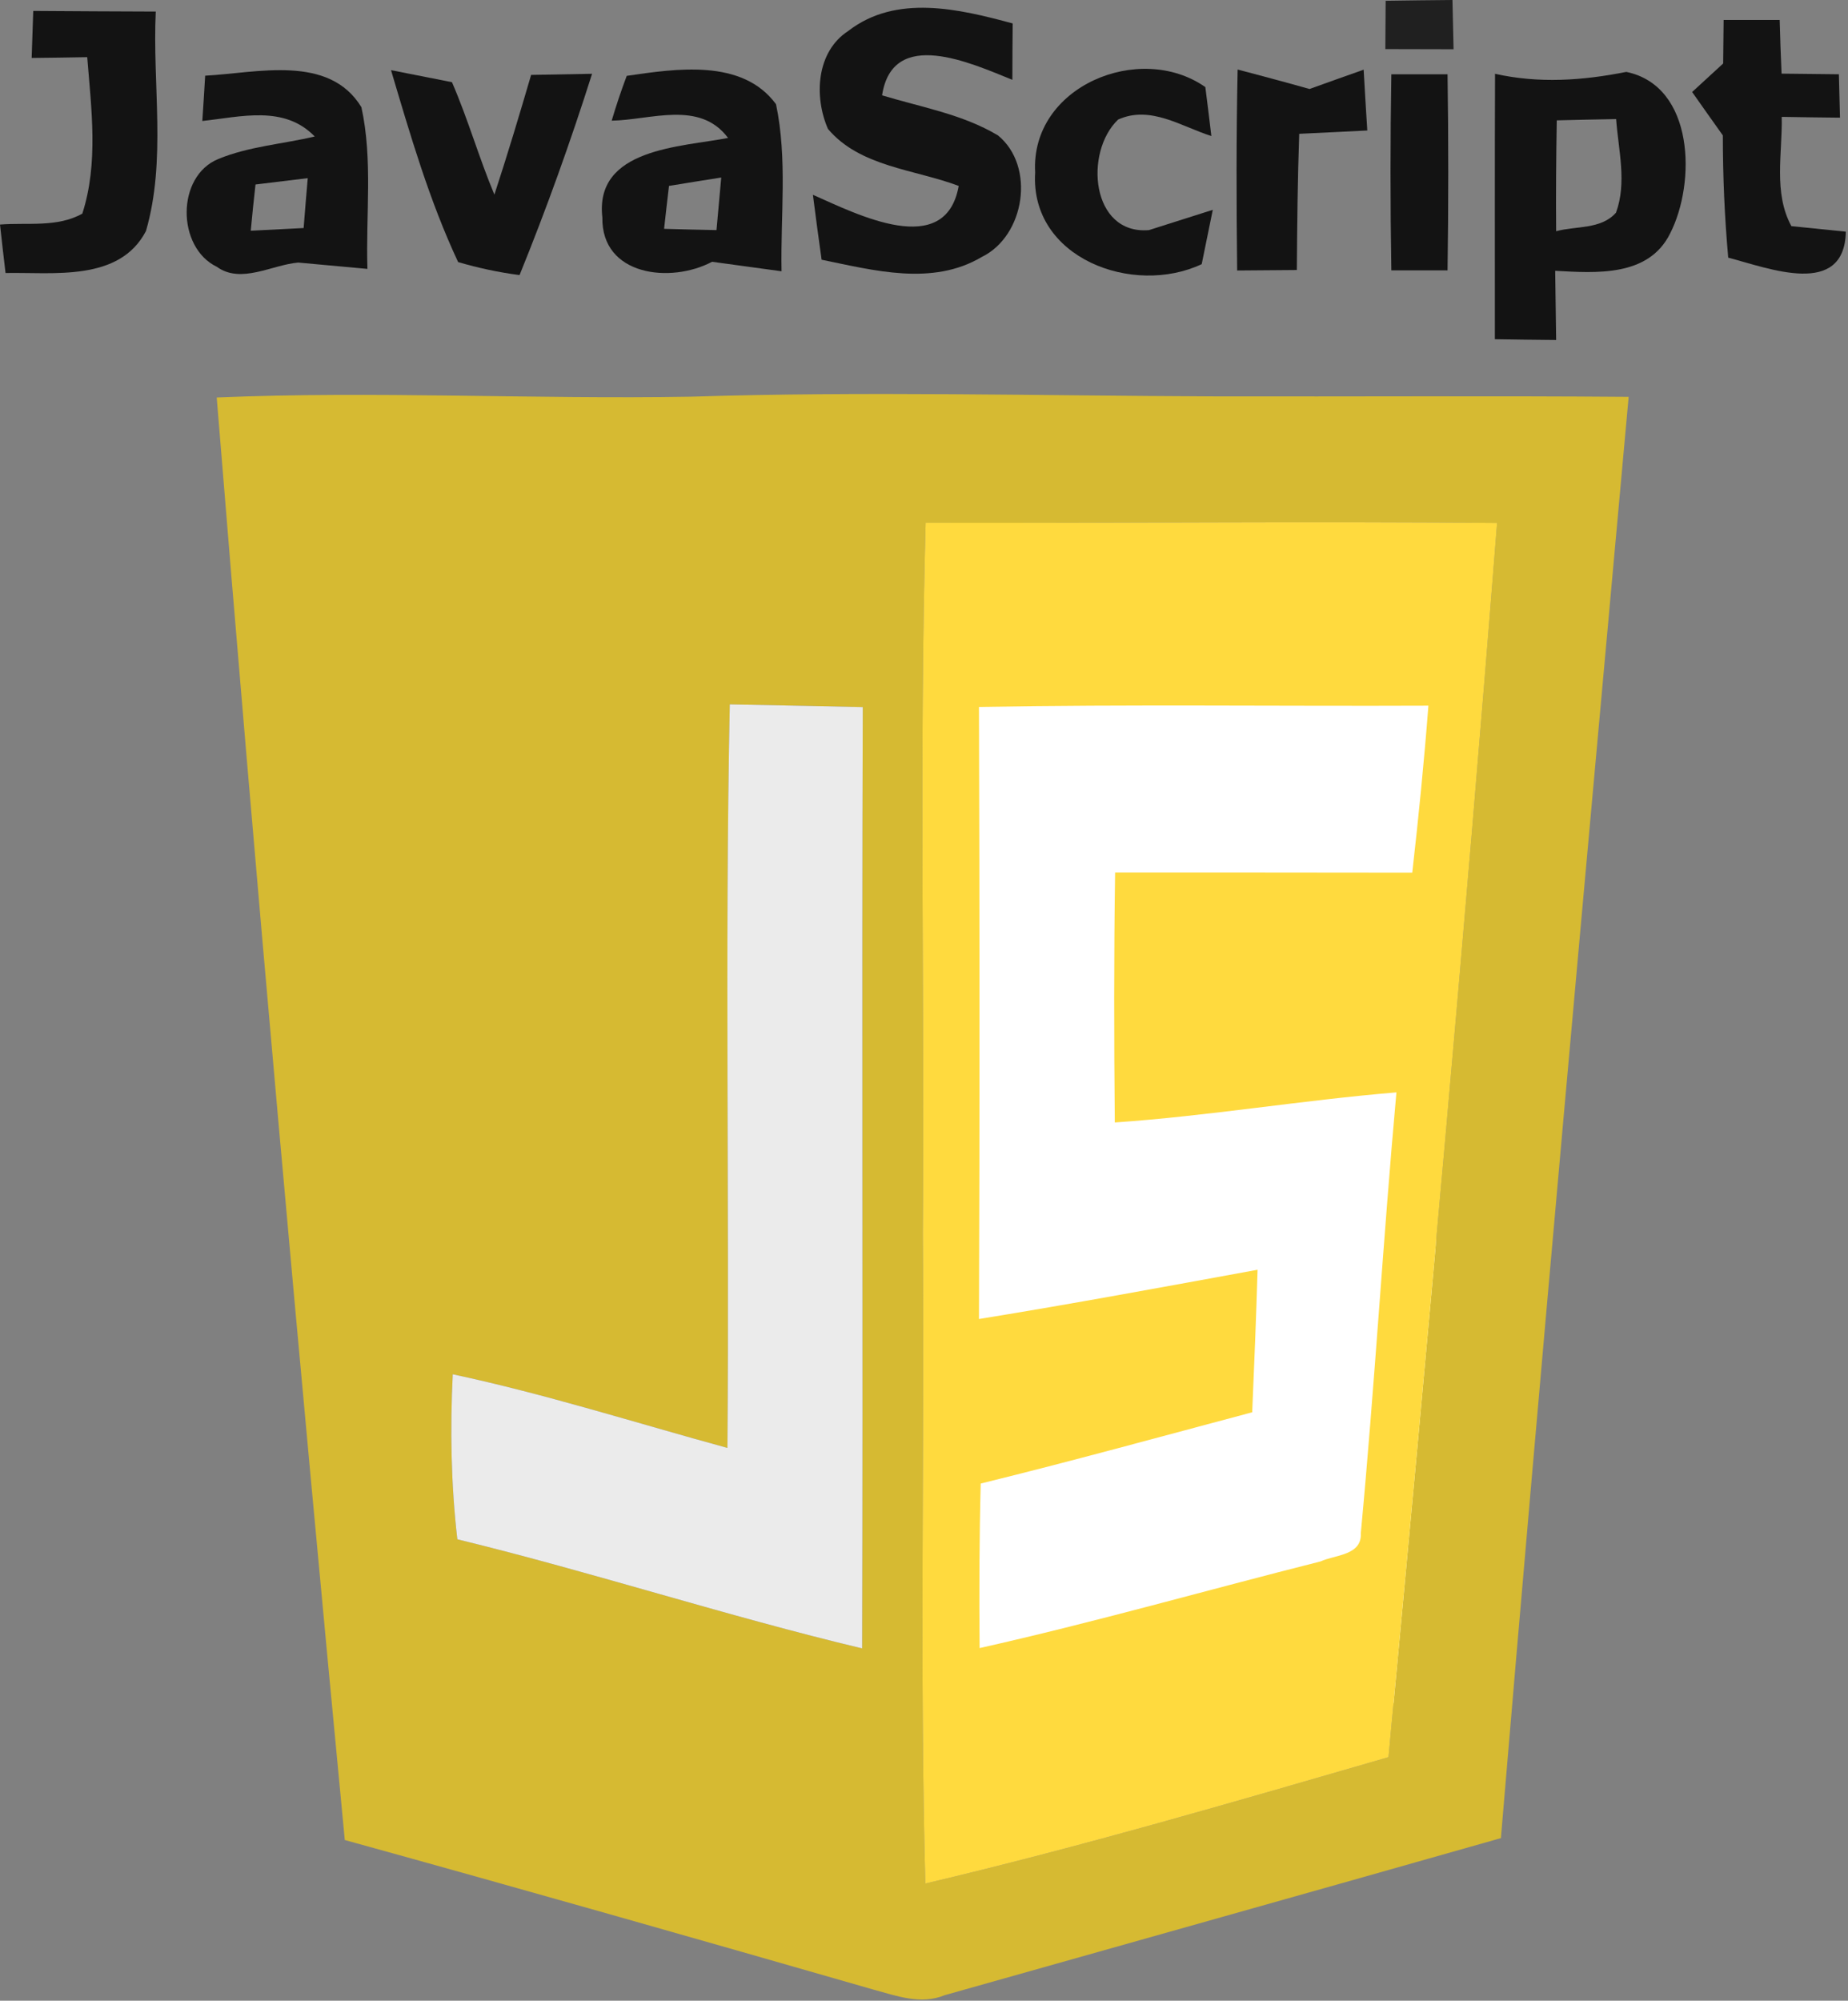 <?xml version="1.0" encoding="UTF-8" standalone="no"?><!DOCTYPE svg PUBLIC "-//W3C//DTD SVG 1.1//EN" "http://www.w3.org/Graphics/SVG/1.1/DTD/svg11.dtd"><svg width="100%" height="100%" viewBox="0 0 608 658" version="1.1" xmlns="http://www.w3.org/2000/svg" xmlns:xlink="http://www.w3.org/1999/xlink" xml:space="preserve" xmlns:serif="http://www.serif.com/" style="fill-rule:evenodd;clip-rule:evenodd;stroke-linejoin:round;stroke-miterlimit:2;"><rect x="0" y="0" width="608" height="658" fill="#808080" stroke="none"/><g id="Ebene1"><rect x="312.503" y="223.633" width="159.975" height="336.557" style="fill:#fff;"/></g><g id="Layer-1" serif:id="Layer 1"><g id="g8487"><g id="g3652"><path id="path3654" d="M455.885,0.26c7.292,-0.104 14.636,-0.208 21.98,-0.26c0.104,4.062 0.26,12.135 0.364,16.198c-7.5,-0 -15,-0.052 -22.448,-0.052c0,-3.959 0.104,-11.875 0.104,-15.886Z" style="fill:#101010;fill-opacity:0.85;fill-rule:nonzero;"/></g><path id="path3664" d="M10.938,3.594c13.385,0.104 26.822,0.156 40.312,0.208c-1.146,23.958 3.542,48.854 -3.229,72.188c-8.75,16.77 -30.521,13.489 -46.198,13.802c-0.625,-5.313 -1.25,-10.625 -1.823,-15.938c9.01,-0.729 18.802,1.042 27.083,-3.594c5.365,-16.614 2.969,-34.375 1.615,-51.458c-4.583,0.104 -13.698,0.208 -18.281,0.26c0.156,-3.854 0.364,-11.614 0.521,-15.468Z" style="fill:#131313;fill-rule:nonzero;"/><path id="path3666" d="M279.115,10.156c15.781,-12.187 36.51,-7.187 54.062,-2.448c-0.052,4.636 -0.104,13.907 -0.104,18.542c-13.594,-5.469 -39.427,-17.396 -42.865,5.104c12.865,3.906 26.459,6.198 38.125,13.177c12.396,10.104 8.907,33.073 -5.364,40c-16.25,9.636 -35.521,4.375 -52.657,0.886c-0.989,-7.136 -1.979,-14.219 -2.864,-21.355c14.427,6.355 43.646,21.407 47.969,-2.916c-14.48,-5.469 -32.5,-6.25 -43.021,-18.75c-4.636,-10.625 -3.854,-25.417 6.719,-32.24Z" style="fill:#131313;fill-rule:nonzero;"/><path id="path3668" d="M567.083,6.562l18.438,0c0.156,5.886 0.364,11.771 0.625,17.657c4.687,0.052 14.114,0.156 18.854,0.208c0.104,3.594 0.26,10.729 0.365,14.271c-4.792,-0.052 -14.375,-0.156 -19.167,-0.261c0.26,11.928 -2.813,24.948 3.177,35.938c4.479,0.469 13.437,1.354 17.917,1.823c-0.469,21.927 -25.469,11.979 -38.698,8.542c-1.198,-13.386 -1.771,-26.771 -1.771,-40.209c-3.386,-4.739 -6.771,-9.531 -10.104,-14.271c2.552,-2.343 7.656,-7.031 10.208,-9.375c0.052,-3.593 0.104,-10.781 0.156,-14.323Z" style="fill:#131313;fill-rule:nonzero;"/><path id="path3670" d="M67.5,24.896c16.979,-0.886 40.729,-7.188 51.406,10.364c3.802,17.396 1.406,35.469 1.979,53.177c-7.604,-0.677 -15.208,-1.406 -22.76,-2.083c-8.646,0.729 -18.802,7.136 -26.771,1.406c-13.229,-6.354 -13.437,-29.791 0.469,-35.468c10.104,-4.167 21.146,-4.896 31.719,-7.396c-10.052,-10.417 -24.323,-6.459 -36.98,-5.104c0.261,-3.75 0.73,-11.198 0.938,-14.896m16.563,35.781c-0.573,5.052 -1.094,10.104 -1.563,15.208c5.781,-0.312 11.563,-0.573 17.396,-0.885c0.416,-5.469 0.885,-10.938 1.354,-16.406c-5.781,0.677 -11.51,1.406 -17.188,2.083Z" style="fill:#131313;fill-rule:nonzero;"/><path id="path3672" d="M128.646,23.073c5,0.989 15.052,2.969 20.052,3.958c5.26,12.084 8.854,24.792 13.958,36.979c4.271,-13.02 8.229,-26.198 12.084,-39.375c5,-0.104 15.052,-0.26 20.052,-0.364c-7.084,22.344 -15,44.427 -23.855,66.198c-6.874,-0.886 -13.645,-2.344 -20.208,-4.271c-9.479,-20.208 -15.729,-41.771 -22.083,-63.125Z" style="fill:#131313;fill-rule:nonzero;"/><path id="path3674" d="M201.25,39.687c1.458,-4.947 3.125,-9.895 4.948,-14.739c16.146,-2.344 38.021,-5.781 49.114,9.323c3.803,18.021 1.459,36.666 1.823,54.948c-7.656,-1.042 -15.26,-2.084 -22.864,-3.125c-13.646,7.239 -36.406,4.635 -36.094,-14.584c-2.604,-22.812 25.886,-23.125 41.354,-26.145c-9.323,-12.5 -25.468,-5.886 -38.281,-5.678m18.854,21.459c-0.573,4.687 -1.094,9.427 -1.614,14.114c5.729,0.157 11.458,0.313 17.239,0.417c0.521,-5.781 1.042,-11.51 1.563,-17.292c-5.729,0.886 -11.459,1.823 -17.188,2.761Z" style="fill:#131313;fill-rule:nonzero;"/><path id="path3676" d="M340.573,56.719c-1.615,-28.334 34.427,-43.177 55.99,-28.073c0.52,4.01 1.51,12.083 1.979,16.094c-9.896,-3.125 -20.052,-10.209 -30.677,-5.417c-11.25,10.729 -8.907,37.969 10.156,36.354c5.26,-1.667 15.729,-5 20.989,-6.667c-0.937,4.48 -2.76,13.438 -3.645,17.865c-22.552,10.625 -56.563,-1.927 -54.792,-30.156Z" style="fill:#131313;fill-rule:nonzero;"/><path id="path3678" d="M407.188,22.865c7.812,2.083 15.781,4.166 23.645,6.406c5.886,-2.136 11.823,-4.219 17.813,-6.354c0.26,5 0.885,15 1.198,20c-7.5,0.364 -15,0.729 -22.396,1.093c-0.521,14.948 -0.677,29.844 -0.781,44.792c-4.896,0.052 -14.74,0.104 -19.636,0.156c-0.26,-22.031 -0.312,-44.062 0.157,-66.093Z" style="fill:#131313;fill-rule:nonzero;"/><path id="path3680" d="M491.875,24.271c14.375,3.229 28.854,2.239 43.177,-0.625c22.448,4.635 22.969,36.458 14.427,53.125c-7.083,14.375 -24.427,13.021 -37.812,12.291c0.104,7.605 0.208,15.157 0.312,22.761c-5,-0.052 -15.104,-0.156 -20.156,-0.261c-0,-29.062 -0.052,-58.177 0.052,-87.291m20.312,15.312c-0.208,12.136 -0.312,24.323 -0.208,36.459c6.459,-1.771 14.792,-0.521 19.688,-6.094c3.646,-9.896 0.781,-20.573 0.052,-30.781c-6.511,0.104 -13.021,0.26 -19.531,0.416Z" style="fill:#131313;fill-rule:nonzero;"/><g id="g3688"><path id="path3690" d="M457.76,24.427l18.49,0c0.313,21.51 0.313,42.969 0,64.479l-18.49,0c-0.364,-21.458 -0.364,-42.969 0,-64.479Z" style="fill:#131313;fill-rule:nonzero;"/></g><g id="g3768"><path id="path3770" d="M71.302,130.729c51.927,-2.187 103.958,0.625 155.938,-0.26c57.343,-1.823 114.635,-0.313 172.031,-0.104c45.521,0.104 91.042,-0.209 136.562,0.156c-14.323,157.969 -28.75,315.937 -42.031,474.01c-60.989,17.344 -122.031,34.427 -183.021,51.667c-7.812,3.229 -15.833,0.208 -23.333,-1.823c-57.969,-16.667 -115.938,-33.177 -174.01,-49.219c-15.105,-158.021 -29.323,-316.198 -42.136,-474.427m233.229,41.198c-2.135,77.917 -0.312,155.833 -0.937,233.75c0.573,71.25 -1.042,142.552 0.833,213.802c51.25,-12.083 101.823,-26.927 152.396,-41.562c12.708,-135.261 25.104,-270.521 35.729,-405.938c-62.656,-0.625 -125.364,0.104 -188.021,-0.052m-65.208,304.271c-30.104,-8.229 -59.844,-17.708 -90.365,-24.219c-0.885,18.125 -0.573,36.25 1.511,54.271c44.687,10.885 88.437,25.208 133.177,35.885c0.312,-103.177 -0.156,-206.406 0.208,-309.583c-14.583,-0.365 -29.166,-0.573 -43.75,-0.885c-1.666,81.458 -0.104,163.02 -0.781,244.531Z" style="fill:#d6ba32;fill-rule:nonzero;"/></g><g id="g3796"><path id="path3798" d="M304.531,171.927c62.657,0.156 125.365,-0.573 188.021,0.052c-10.625,135.417 -23.021,270.677 -35.729,405.938c-50.573,14.635 -101.146,29.479 -152.396,41.562c-1.875,-71.25 -0.26,-142.552 -0.833,-213.802c0.625,-77.917 -1.198,-155.833 0.937,-233.75m17.552,60.573c0.209,67.083 0.261,134.219 0,201.302c30.625,-4.948 61.146,-10.625 91.667,-16.198c-0.469,15.625 -1.094,31.25 -1.771,46.875c-29.739,7.917 -59.427,16.094 -89.323,23.438c-0.468,18.02 -0.521,36.041 -0.364,54.114c37.656,-8.437 74.739,-19.062 112.135,-28.489c4.688,-2.188 13.698,-1.927 13.281,-9.271c4.532,-48.229 7.344,-96.667 11.719,-145c-30.989,2.552 -61.667,7.76 -92.656,9.896c-0.261,-27.396 -0.313,-54.792 0.104,-82.188c32.604,0 65.156,0 97.76,0.052c2.084,-18.281 3.907,-36.614 5.313,-54.948c-49.271,0.209 -98.594,-0.468 -147.865,0.417Z" style="fill:#ffda3e;fill-rule:nonzero;"/></g><path id="path3806" d="M239.323,476.198c0.677,-81.511 -0.885,-163.073 0.781,-244.531c14.584,0.312 29.167,0.52 43.75,0.885c-0.364,103.177 0.104,206.406 -0.208,309.583c-44.74,-10.677 -88.49,-25 -133.177,-35.885c-2.084,-18.021 -2.396,-36.146 -1.511,-54.271c30.521,6.511 60.261,15.99 90.365,24.219Z" style="fill:#ebebeb;fill-rule:nonzero;"/></g></g></svg>